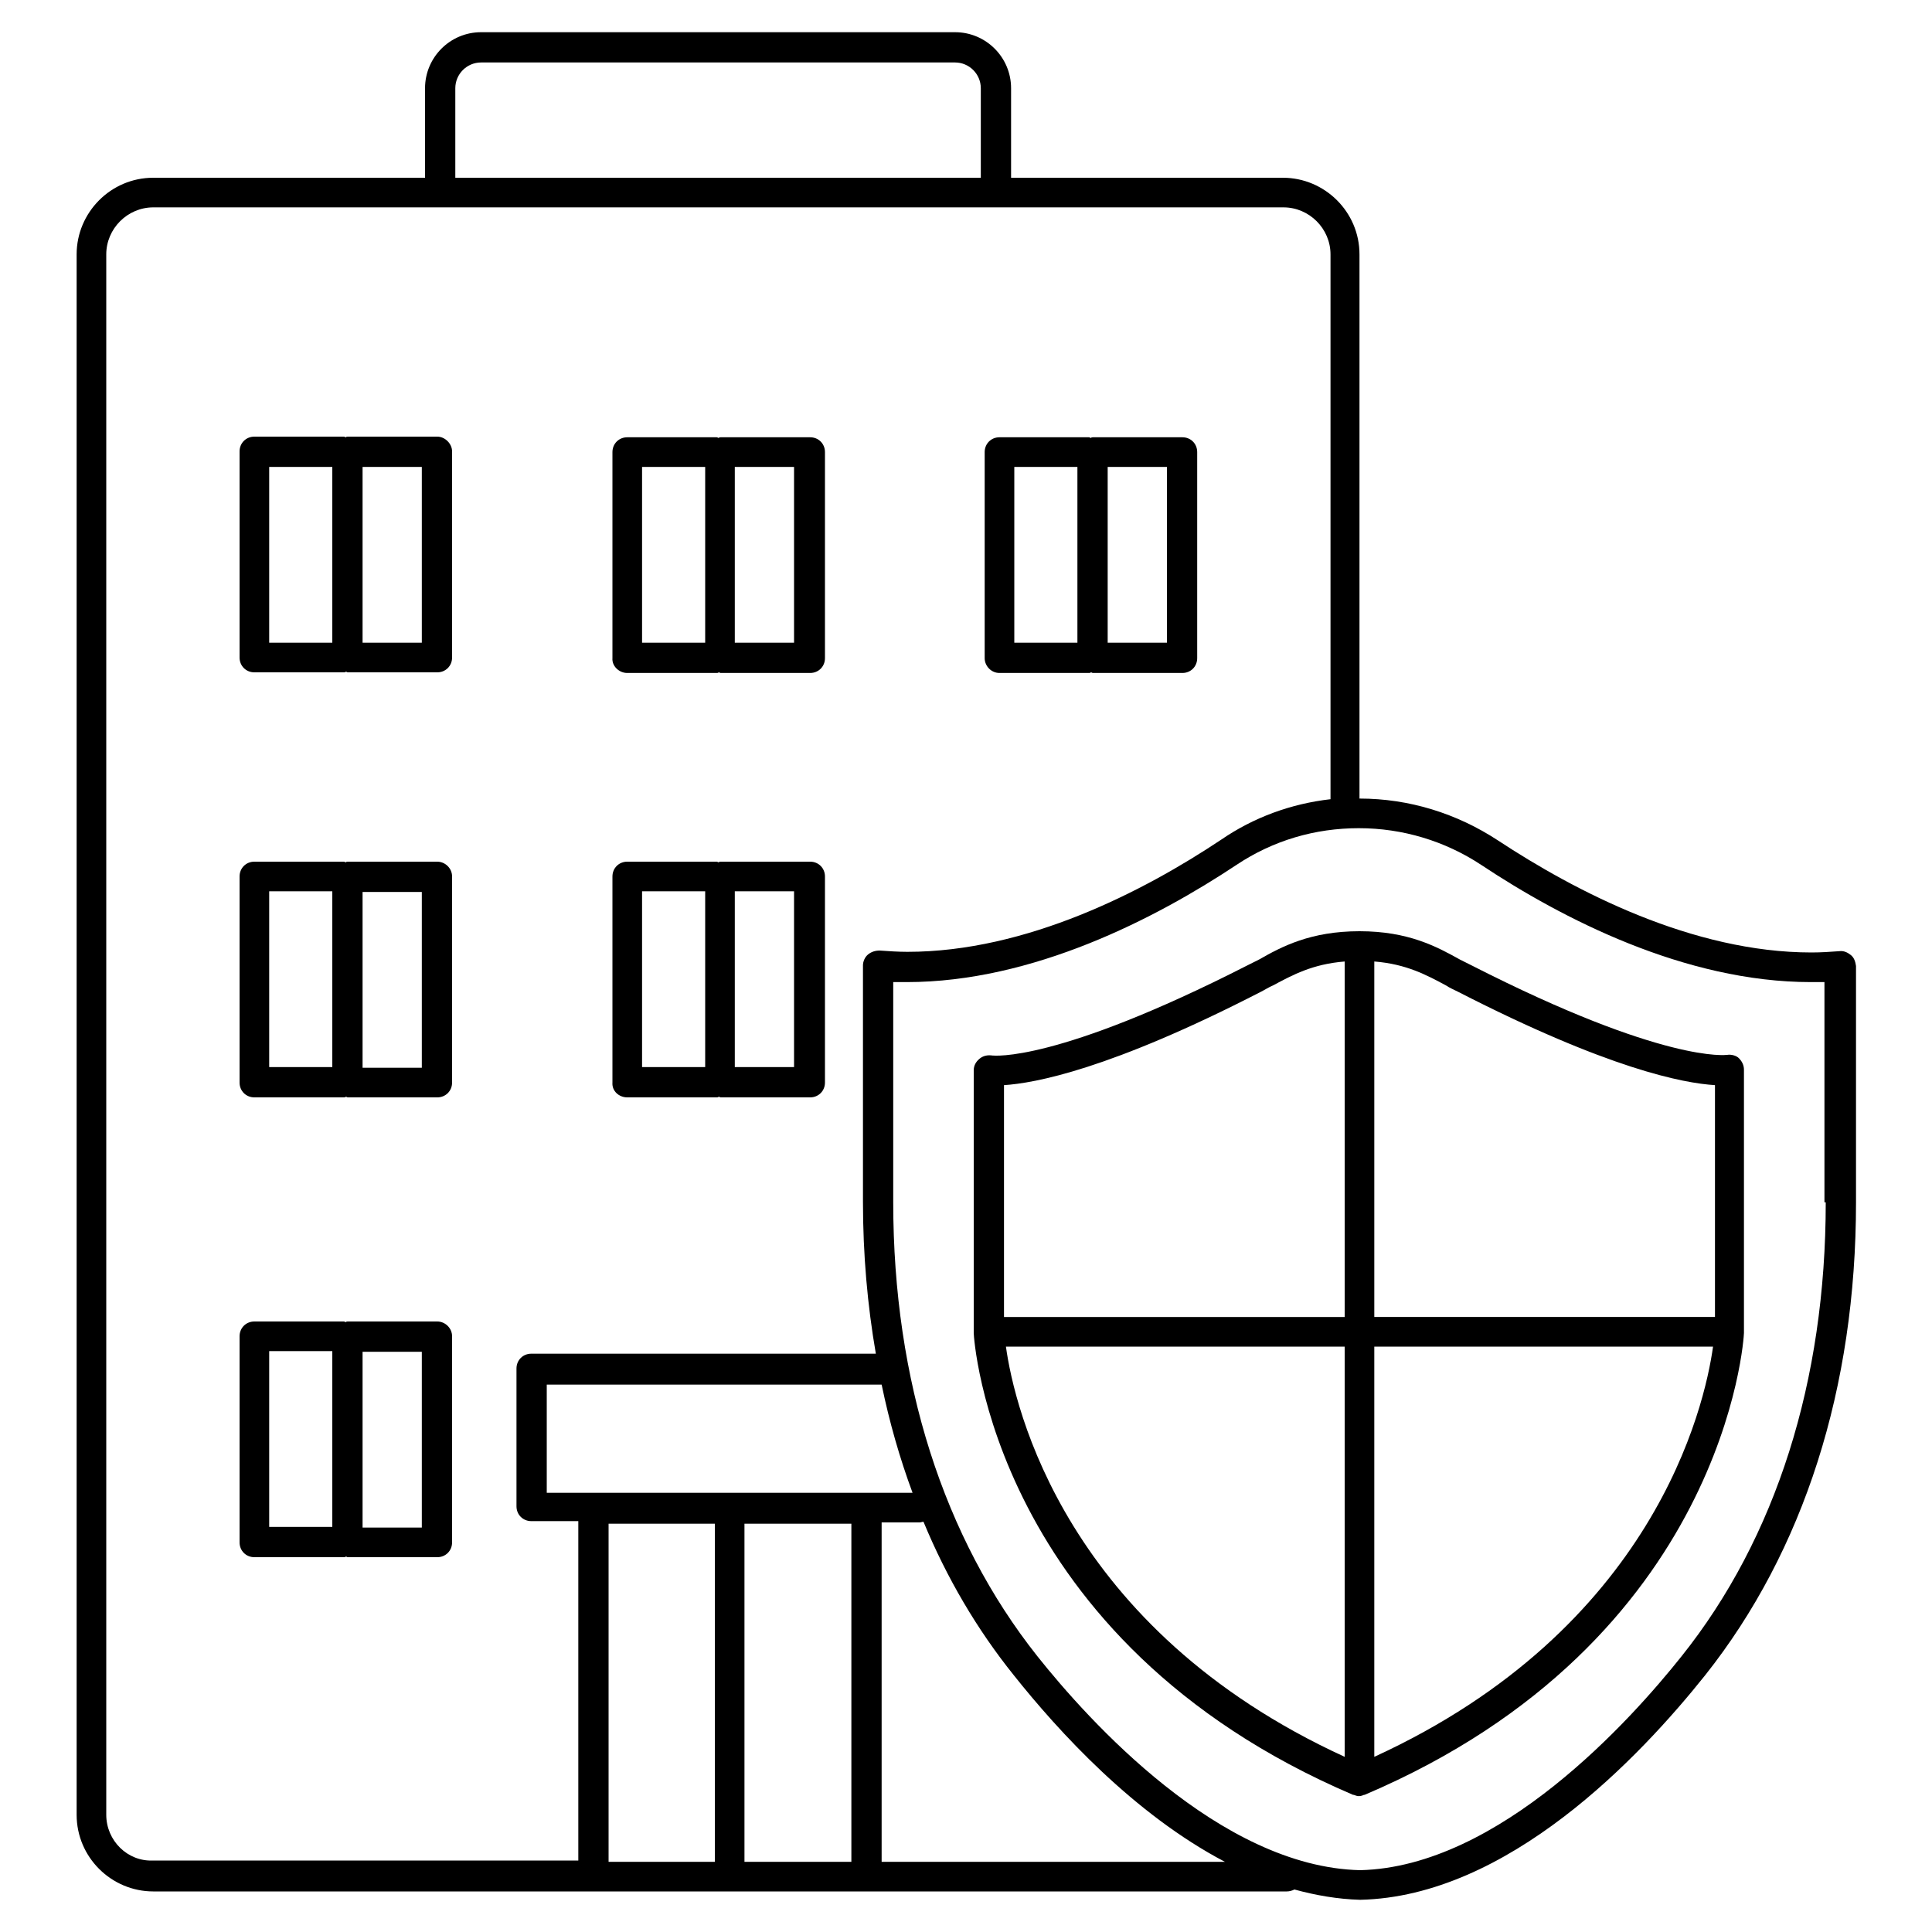 <?xml version="1.0" ?><!DOCTYPE svg  PUBLIC '-//W3C//DTD SVG 1.1//EN'  'http://www.w3.org/Graphics/SVG/1.1/DTD/svg11.dtd'><svg enable-background="new 0 0 300 300" id="Layer_1" version="1.1" viewBox="0 0 300 300" xml:space="preserve" xmlns="http://www.w3.org/2000/svg" xmlns:xlink="http://www.w3.org/1999/xlink"><g><path d="M287.4,148.3c-0.5-0.4-1.1-0.7-1.8-0.6c-1.4,0.1-2.8,0.2-4.3,0.2c-18.5,0-36.7-9.5-48.7-17.4c-6.4-4.2-13.8-6.5-21.5-6.5   V39.5c0-6.6-5.4-11.9-11.9-11.9H157V13.7c0-4.8-3.9-8.7-8.7-8.7H74.7c-4.8,0-8.7,3.9-8.7,8.7v13.9H23.8c-6.6,0-11.9,5.4-11.9,11.9   v242.3c0,6.6,5.4,11.9,11.9,11.9h68.3h42.4h1.5h63.8c0.4,0,0.8-0.1,1.2-0.3c3.3,0.9,6.7,1.5,10.2,1.6c22.9-0.5,43.4-22.1,53.6-34.9   c15.3-19.3,23.4-44.6,23.4-73.4V150C288.1,149.3,287.9,148.7,287.4,148.3z M74.7,9.7h73.6c2.2,0,4,1.8,4,4v13.9H70.7V13.7   C70.7,11.5,72.5,9.7,74.7,9.7z M16.5,281.8V39.5c0-4,3.3-7.3,7.3-7.3h44.6h86.3h44.6c4,0,7.3,3.3,7.3,7.3v84.6   c-6.1,0.7-11.9,2.8-17,6.3c-12,8-30.2,17.4-48.7,17.4c-1.4,0-2.9-0.1-4.3-0.2c-0.7,0-1.3,0.2-1.8,0.6c-0.5,0.4-0.8,1.1-0.8,1.7   v36.7c0,8.2,0.7,16.1,2,23.6H82.5c-1.3,0-2.3,1-2.3,2.3v21.4c0,1.3,1,2.3,2.3,2.3h7.3v52.7h-66C19.8,289.1,16.5,285.8,16.5,281.8z    M111,289.1H94.5v-52.5H111V289.1z M132.2,289.1h-16.6v-52.5h16.6L132.2,289.1z M84.9,231.8V215h52c1.2,5.8,2.8,11.4,4.8,16.8H84.9   z M136.9,289.1l0-52.7h5.9c0.2,0,0.4-0.1,0.6-0.1c3.6,8.7,8.3,16.7,14,23.8c7,8.8,18.7,21.6,32.8,29H136.9z M283.5,186.7   c0,27.7-7.7,52.1-22.4,70.5c-7.8,9.8-28.3,32.7-49.9,33.2c-21.8-0.5-42.3-23.4-50.1-33.2c-14.6-18.4-22.4-42.8-22.4-70.5v-34.2   c0.7,0,1.4,0,2.1,0c19.6,0,38.7-9.9,51.2-18.2c5.7-3.8,12.2-5.7,19-5.7c6.8,0,13.4,2,19,5.7c12.5,8.3,31.6,18.2,51.2,18.2   c0.7,0,1.4,0,2.1,0V186.7z"/><path d="M155.2,104.5h13.9c0.1,0,0.2,0,0.3-0.1c0.1,0,0.2,0.1,0.3,0.1h13.9c1.3,0,2.3-1,2.3-2.3v-32c0-1.3-1-2.3-2.3-2.3h-13.9   c-0.1,0-0.2,0-0.3,0.1c-0.1,0-0.2-0.1-0.3-0.1h-13.9c-1.3,0-2.3,1-2.3,2.3v32C152.9,103.4,153.9,104.5,155.2,104.5z M172,72.5h9.2   v27.3H172V72.5z M157.5,72.5h9.8v27.3h-9.8V72.5z"/><path d="M97.4,170.4h13.9c0.1,0,0.2,0,0.3-0.1c0.1,0,0.2,0.1,0.3,0.1h13.9c1.3,0,2.3-1,2.3-2.3v-32c0-1.3-1-2.3-2.3-2.3h-13.9   c-0.1,0-0.2,0-0.3,0.1c-0.1,0-0.2-0.1-0.3-0.1H97.4c-1.3,0-2.3,1-2.3,2.3v32C95,169.4,96.1,170.4,97.4,170.4z M114.1,138.4h9.2   v27.3h-9.2V138.4z M99.7,138.4h9.8v27.3h-9.8V138.4z"/><path d="M97.4,104.5h13.9c0.1,0,0.2,0,0.3-0.1c0.1,0,0.2,0.1,0.3,0.1h13.9c1.3,0,2.3-1,2.3-2.3v-32c0-1.3-1-2.3-2.3-2.3h-13.9   c-0.1,0-0.2,0-0.3,0.1c-0.1,0-0.2-0.1-0.3-0.1H97.4c-1.3,0-2.3,1-2.3,2.3v32C95,103.4,96.1,104.5,97.4,104.5z M114.1,72.5h9.2v27.3   h-9.2V72.5z M99.7,72.5h9.8v27.3h-9.8V72.5z"/><path d="M67.9,205.2H54c-0.1,0-0.2,0-0.3,0.1c-0.1,0-0.2-0.1-0.3-0.1H39.5c-1.3,0-2.3,1-2.3,2.3v32c0,1.3,1,2.3,2.3,2.3h13.9   c0.1,0,0.2,0,0.3-0.1c0.1,0,0.2,0.1,0.3,0.1h13.9c1.3,0,2.3-1,2.3-2.3v-32C70.2,206.2,69.1,205.2,67.9,205.2z M41.8,209.8h9.8v27.3   h-9.8V209.8z M65.5,237.2h-9.2v-27.3h9.2V237.2z"/><path d="M67.9,133.8H54c-0.1,0-0.2,0-0.3,0.1c-0.1,0-0.2-0.1-0.3-0.1H39.5c-1.3,0-2.3,1-2.3,2.3v32c0,1.3,1,2.3,2.3,2.3h13.9   c0.1,0,0.2,0,0.3-0.1c0.1,0,0.2,0.1,0.3,0.1h13.9c1.3,0,2.3-1,2.3-2.3v-32C70.2,134.8,69.1,133.8,67.9,133.8z M41.8,138.4h9.8v27.3   h-9.8V138.4z M65.5,165.8h-9.2v-27.3h9.2V165.8z"/><path d="M67.9,67.8H54c-0.1,0-0.2,0-0.3,0.1c-0.1,0-0.2-0.1-0.3-0.1H39.5c-1.3,0-2.3,1-2.3,2.3v32c0,1.3,1,2.3,2.3,2.3h13.9   c0.1,0,0.2,0,0.3-0.1c0.1,0,0.2,0.1,0.3,0.1h13.9c1.3,0,2.3-1,2.3-2.3v-32C70.2,68.9,69.1,67.8,67.9,67.8z M41.8,72.5h9.8v27.3   h-9.8V72.5z M65.5,99.8h-9.2V72.5h9.2V99.8z"/><path d="M268.2,163.8c-0.1,0-9.7,1.4-39.7-13.9c-0.6-0.3-1.2-0.6-1.8-0.9c-3.6-2-8-4.4-15.6-4.4c-7.6,0-12.1,2.4-15.6,4.4   c-0.6,0.3-1.2,0.6-1.8,0.9c-29.8,15.2-39.4,14-39.6,14c-0.7-0.1-1.4,0-2,0.5s-0.9,1.1-0.9,1.8v40.7c0,0,0,0,0,0c0,0,0,0,0,0.1   c0,0.5,2.7,47.7,58.9,71.7c0,0,0.1,0,0.1,0c0.3,0.1,0.5,0.2,0.8,0.2c0,0,0,0,0,0c0.3,0,0.6-0.1,0.8-0.2c0,0,0.1,0,0.1,0   c56.2-23.9,58.9-71.2,58.9-71.7c0,0,0,0,0-0.1c0,0,0,0,0-0.1v-40.7c0-0.7-0.3-1.3-0.8-1.8C269.6,163.9,268.8,163.7,268.2,163.8z    M226.4,154c23.4,12,35,14.2,39.9,14.5v36h-52.9v-55.2c5,0.4,8.1,2.1,11.1,3.7C225.1,153.4,225.8,153.7,226.4,154z M155.9,168.5   c4.7-0.3,16.4-2.4,39.9-14.5c0.6-0.3,1.2-0.7,1.9-1c3-1.6,6.1-3.3,11.1-3.7v55.2h-52.9V168.5z M156.2,209.1h52.6v63.7   C165.4,252.9,157.5,218.5,156.2,209.1z M213.4,272.8v-63.7H266C264.7,218.5,256.8,252.9,213.4,272.8z"/></g></svg>